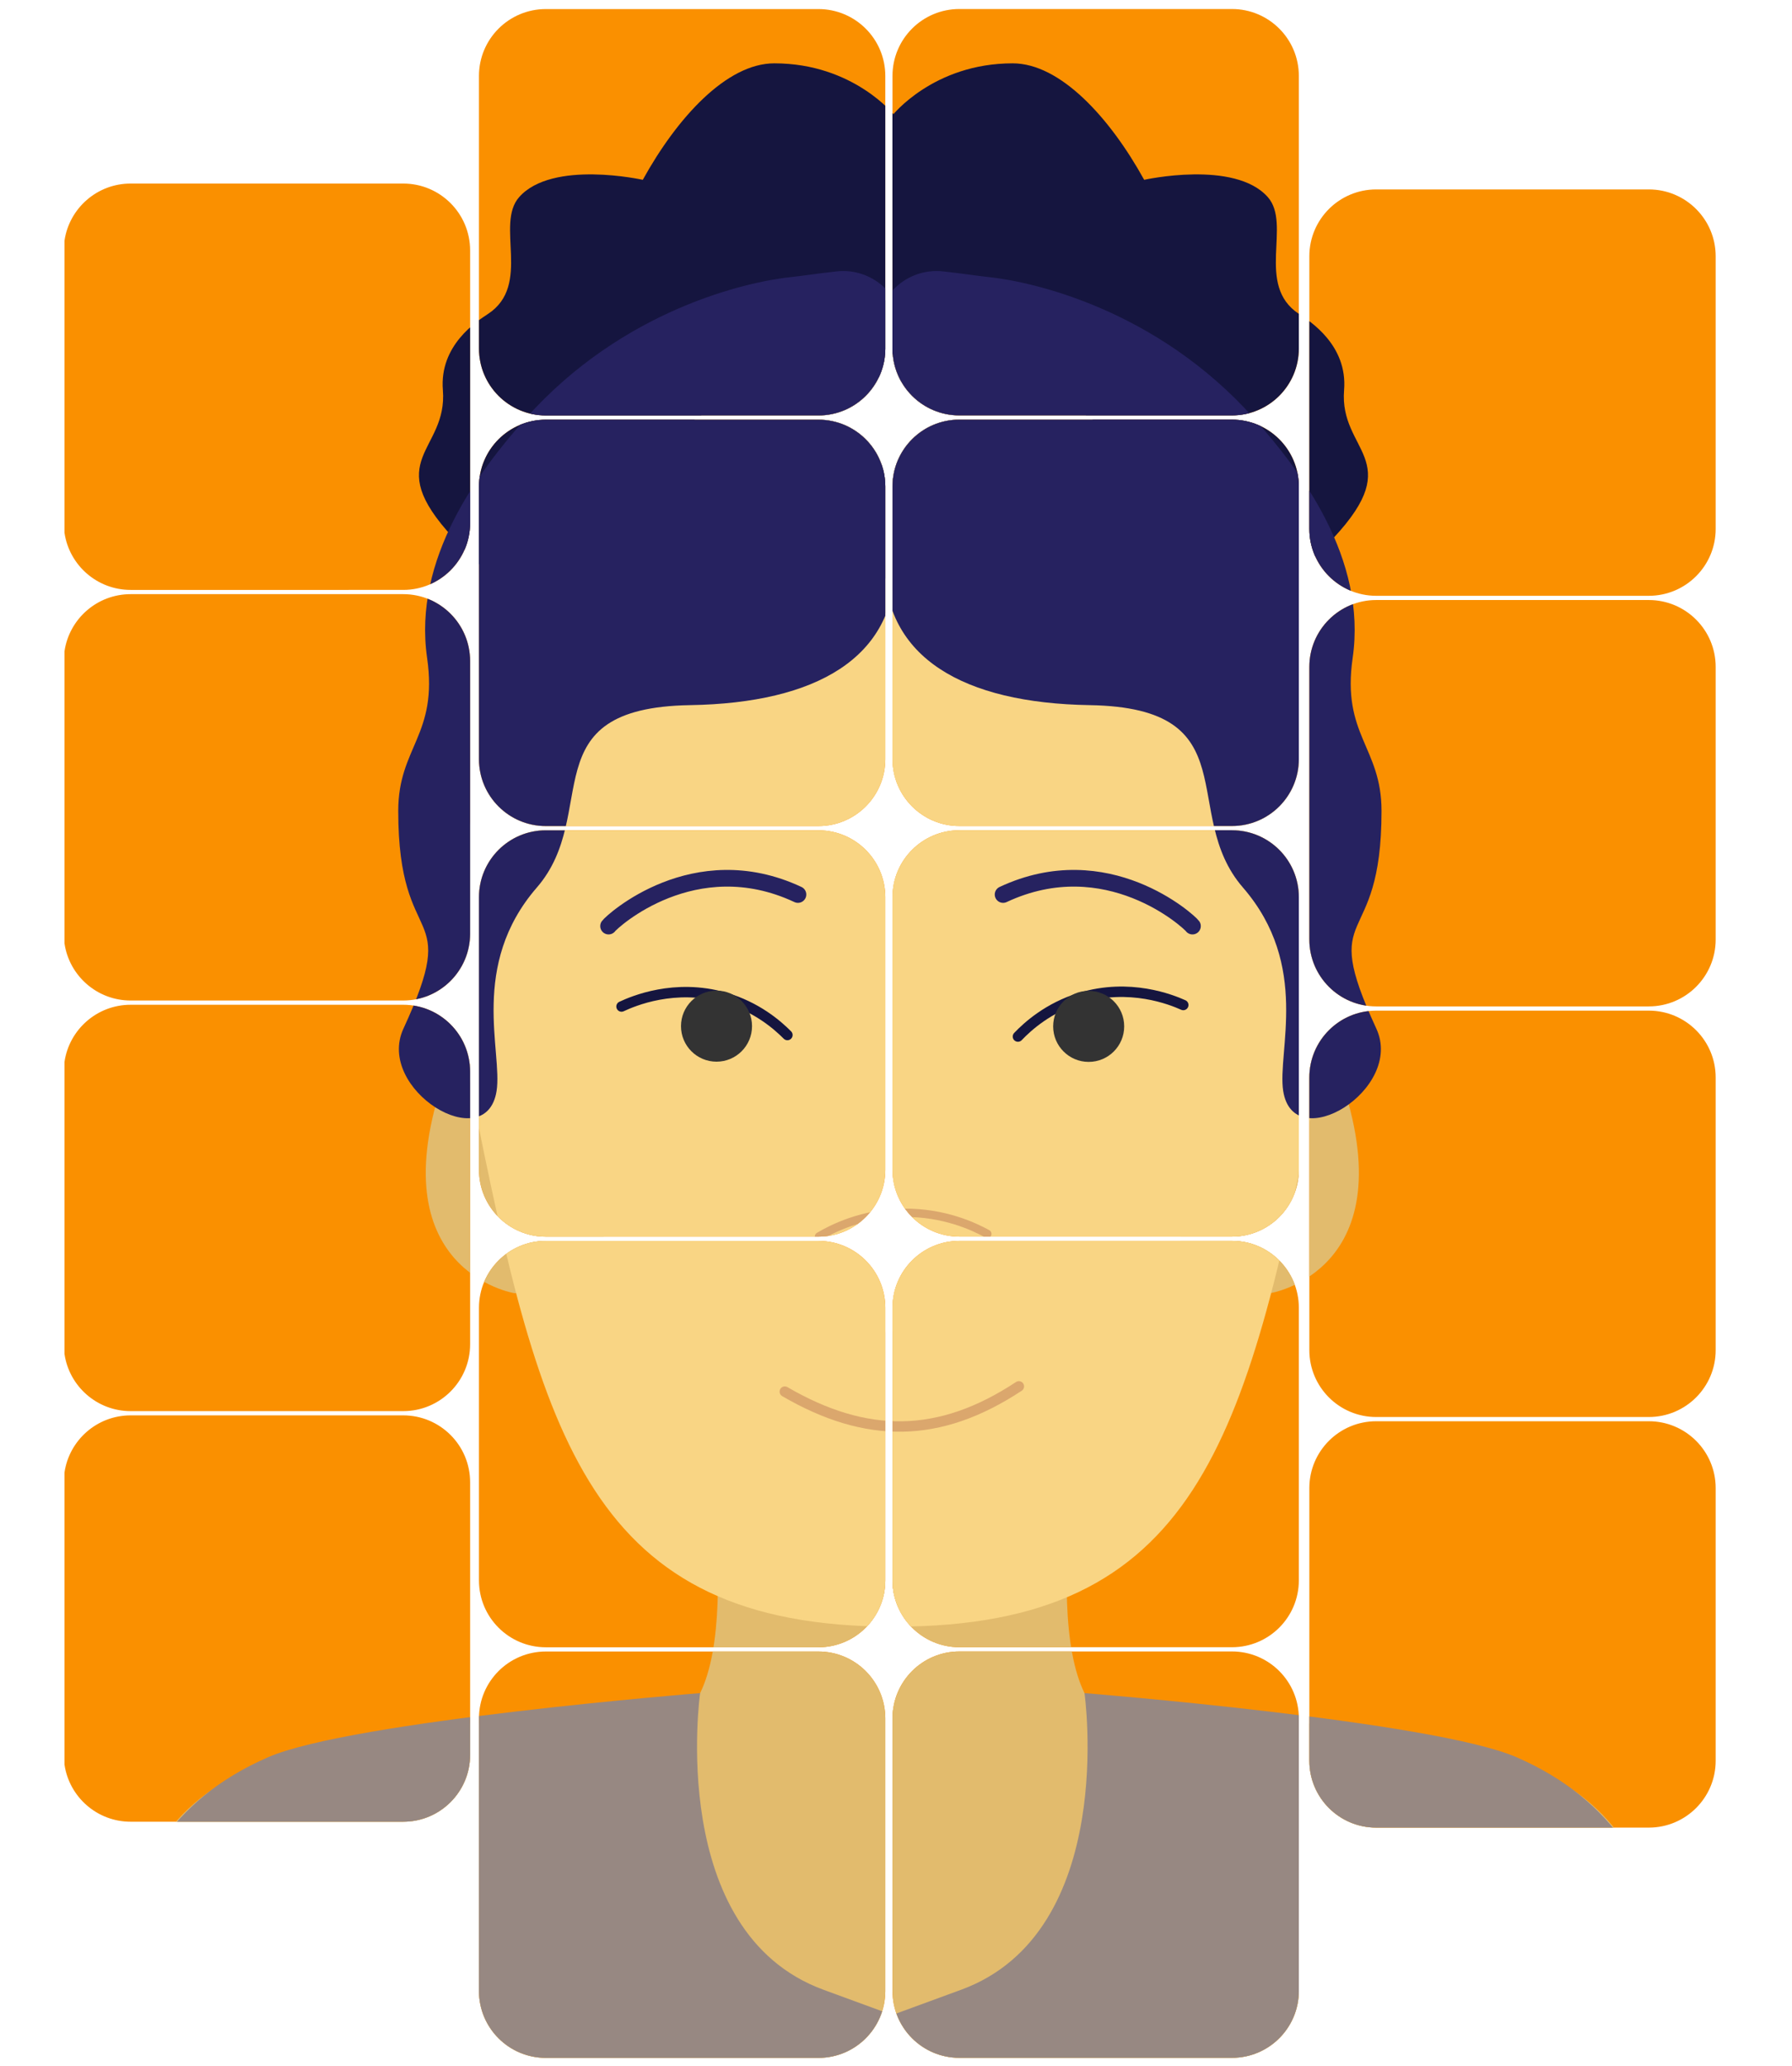 <?xml version="1.0" encoding="UTF-8"?>
<svg id="Layer_2" data-name="Layer 2" xmlns="http://www.w3.org/2000/svg" xmlns:xlink="http://www.w3.org/1999/xlink" viewBox="0 0 725.54 836.54">
  <defs>
    <style>
      .cls-1 {
        clip-path: url(#clippath);
      }

      .cls-2, .cls-3, .cls-4, .cls-5, .cls-6 {
        fill: none;
      }

      .cls-2, .cls-7, .cls-8, .cls-9, .cls-10, .cls-11, .cls-12, .cls-13 {
        stroke-width: 0px;
      }

      .cls-3 {
        stroke-width: 3.37px;
      }

      .cls-3, .cls-4, .cls-5, .cls-6 {
        stroke-linecap: round;
        stroke-linejoin: round;
      }

      .cls-3, .cls-6 {
        stroke: #dba76d;
      }

      .cls-4 {
        stroke: #262260;
        stroke-width: 6.75px;
      }

      .cls-5 {
        stroke: #15153f;
      }

      .cls-5, .cls-6 {
        stroke-width: 4.22px;
      }

      .cls-7 {
        fill: #f9d584;
      }

      .cls-8 {
        fill: #fa9000;
      }

      .cls-9 {
        fill: #262260;
      }

      .cls-10 {
        fill: #15153f;
      }

      .cls-11 {
        fill: #e2bb6d;
      }

      .cls-12 {
        fill: #333;
      }

      .cls-13 {
        fill: #978882;
      }
    </style>
    <clipPath id="clippath">
      <path class="cls-2" d="m190.34,710.44c0,14.95-12.12,27.07-27.07,27.07H52.89c-13.61,0-24.87-10.05-26.78-23.13v-118.25c1.91-13.08,13.17-23.13,26.78-23.13h110.38c14.95,0,27.07,12.12,27.07,27.07v110.38Zm0-166.23c0,14.95-12.12,27.07-27.07,27.07H52.89c-13.61,0-24.87-10.05-26.78-23.13v-118.25c1.91-13.08,13.17-23.13,26.78-23.13h110.38c14.95,0,27.07,12.12,27.07,27.07v110.38Zm0-166.23c0,14.95-12.12,27.07-27.07,27.07H52.89c-13.61,0-24.87-10.05-26.78-23.13v-118.25c1.91-13.08,13.17-23.13,26.78-23.13h110.38c14.95,0,27.07,12.12,27.07,27.07v110.38Zm0-166.23c0,14.95-12.12,27.07-27.07,27.07H52.89c-13.61,0-24.87-10.05-26.78-23.13v-118.25c1.91-13.08,13.17-23.13,26.78-23.13h110.38c14.95,0,27.07,12.12,27.07,27.07v110.38Zm168.1,594.3c0,14.95-12.12,27.07-27.07,27.07h-110.38c-14.95,0-27.07-12.12-27.07-27.07v-110.38c0-14.95,12.12-27.07,27.07-27.07h110.38c14.95,0,27.07,12.12,27.07,27.07v110.38Zm0-166.23c0,14.95-12.12,27.07-27.07,27.07h-110.38c-14.95,0-27.07-12.12-27.07-27.07v-110.38c0-14.95,12.12-27.07,27.07-27.07h110.38c14.95,0,27.07,12.12,27.07,27.07v110.38Zm0-166.23c0,14.95-12.12,27.07-27.07,27.07h-110.38c-14.95,0-27.07-12.12-27.07-27.07v-110.38c0-14.95,12.12-27.07,27.07-27.07h110.38c14.95,0,27.07,12.12,27.07,27.07v110.38Zm0-166.23c0,14.95-12.12,27.07-27.07,27.07h-110.38c-14.95,0-27.07-12.12-27.07-27.07v-110.38c0-14.95,12.12-27.07,27.07-27.07h110.38c14.95,0,27.07,12.12,27.07,27.07v110.38Zm0-166.23c0,14.95-12.12,27.07-27.07,27.07h-110.38c-14.95,0-27.07-12.12-27.07-27.07V30.74c0-14.95,12.12-27.07,27.07-27.07h110.38c14.95,0,27.07,12.12,27.07,27.07v110.38Zm167.43,664.9c0,14.95-12.12,27.07-27.07,27.07h-110.38c-14.95,0-27.07-12.12-27.07-27.07v-110.38c0-14.95,12.12-27.07,27.07-27.07h110.38c14.95,0,27.07,12.12,27.07,27.07v110.38Zm0-166.23c0,14.95-12.12,27.07-27.07,27.07h-110.38c-14.95,0-27.07-12.12-27.07-27.07v-110.38c0-14.95,12.12-27.07,27.07-27.07h110.38c14.95,0,27.07,12.12,27.07,27.07v110.38Zm0-166.23c0,14.95-12.12,27.07-27.07,27.07h-110.38c-14.95,0-27.07-12.12-27.07-27.07v-110.38c0-14.95,12.12-27.07,27.07-27.07h110.38c14.95,0,27.07,12.12,27.07,27.07v110.38Zm0-166.23c0,14.95-12.12,27.07-27.07,27.07h-110.38c-14.95,0-27.07-12.12-27.07-27.07v-110.38c0-14.95,12.12-27.07,27.07-27.07h110.38c14.95,0,27.07,12.12,27.07,27.07v110.38Zm0-166.23c0,14.95-12.12,27.07-27.07,27.07h-110.38c-14.95,0-27.07-12.12-27.07-27.07V30.72c0-14.95,12.12-27.07,27.07-27.07h110.38c14.95,0,27.07,12.12,27.07,27.07v110.38Zm168.77,571.72c0,14.95-12.12,27.07-27.07,27.07h-110.38c-14.95,0-27.07-12.12-27.07-27.07v-110.38c0-14.95,12.12-27.07,27.07-27.07h110.38c14.95,0,27.07,12.12,27.07,27.07v110.38Zm0-166.23c0,14.95-12.12,27.07-27.07,27.07h-110.38c-14.95,0-27.07-12.12-27.07-27.07v-110.38c0-14.95,12.12-27.07,27.07-27.07h110.38c14.95,0,27.07,12.12,27.07,27.07v110.38Zm0-166.23c0,14.95-12.12,27.07-27.07,27.07h-110.38c-14.95,0-27.07-12.12-27.07-27.07v-110.38c0-14.95,12.12-27.07,27.07-27.07h110.38c14.95,0,27.07,12.12,27.07,27.07v110.38Zm0-166.23c0,14.95-12.12,27.07-27.07,27.07h-110.38c-14.95,0-27.07-12.12-27.07-27.07v-110.38c0-14.95,12.12-27.07,27.07-27.07h110.38c14.95,0,27.07,12.12,27.07,27.07v110.38Z"/>
    </clipPath>
  </defs>
  <g id="Layer_27" data-name="Layer 27">
    <g id="A">
      <g class="cls-1">
        <g>
          <rect class="cls-8" width="725.54" height="836.54"/>
          <g>
            <path id="Exercise_Bun" class="cls-10" d="m361.3,46.73s16.59-21.09,48.71-21.09c19.3,0,39.37,22.02,53.24,47.16,0,0,36.63-8.17,50.05,6.99,9.78,11.05-5.14,35.61,12.6,47.29,4.54,2.99,19.76,12.68,18.29,30.83-2.03,25,25.56,27.84-4.26,59.86-31.96,34.32-55.86,44.5-65.89,48.15-14.65,5.32-30.62,1.63-61.95-5.98-50.89-12.35-50-12.47-50-12.47l-.79-200.74Z"/>
            <path id="Exercise_Bun-2" data-name="Exercise_Bun" class="cls-10" d="m362.2,46.73s-16.59-21.09-48.71-21.09c-19.3,0-39.37,22.02-53.24,47.16,0,0-36.63-8.17-50.05,6.99-9.78,11.05,5.14,35.61-12.6,47.29-4.54,2.99-19.76,12.68-18.29,30.83,2.03,25-25.56,27.84,4.26,59.86,31.96,34.32,55.86,44.5,65.89,48.15,14.65,5.32,30.62,1.63,61.95-5.98,50.89-12.35,50-12.47,50-12.47l.79-200.74Z"/>
            <path id="Exercise_L_Shoulder" class="cls-11" d="m50.94,836.53s-21.12-96.96,57.6-123.07c113.42-37.62,156.99,8.47,174.92-28.01,17.93-36.48-3.23-134.26-3.23-134.26l82.02-12.4-.96,297.74H50.94Z"/>
            <path id="Exercise_L_Ear" class="cls-11" d="m208.23,523.53s-55.75-9.02-28.21-87.81c27.54-78.79,53.56-27.12,53.56-27.12l13.54,114.93h-38.89Z"/>
            <path id="Exercise_L_Face" class="cls-7" d="m364.17,143.57c-.96-.01-1.92-.04-2.88-.04-122.58,0-196.97,165.26-170.07,299.78,27.89,139.45,47.49,215.23,170.07,215.23.97,0,1.92-.03,2.88-.05V143.57Z"/>
            <path id="Exercise_L_Shirt" class="cls-13" d="m283.46,685.44s-13.76,96.74,49.96,120.1l28.83,10.57-.96,20.41H50.94s-23.97-89.74,57.65-125.14c33.86-14.69,174.87-25.94,174.87-25.94Z"/>
            <path id="Exercise_L_Hair" class="cls-9" d="m365.55,133.9c0-14.37-12.47-25.57-26.76-24.03-7.51.81-13.99,1.83-18.43,2.29-17.78,1.86-68.11,13.01-107.45,57.17-19.07,21.4-45.79,56.78-39.99,96.97,4.52,31.31-11.67,36.1-11.68,61.95-.03,58.38,25.85,36.7,2.1,88.19-11.36,24.63,33.47,52.04,37.71,25.26,2.51-15.85-11.09-50.81,16.31-82.4,26.08-30.08-2.91-72.76,62.05-73.83,51.11-.84,83.06-19.17,83.06-57.5l3.08-94.06Z"/>
            <path id="Exercise_R_Shoulder" class="cls-11" d="m672.6,836.53s20.13-96.96-58.59-123.07c-113.42-37.62-156.99,8.47-174.92-28.01-17.93-36.48,3.23-134.26,3.23-134.26l-82.02-12.4.99,297.74h311.31Z"/>
            <path id="Exercise_R_Ear" class="cls-11" d="m514.33,523.53s55.75-9.02,28.21-87.81c-27.54-78.79-53.56-27.12-53.56-27.12l-13.54,114.93h38.89Z"/>
            <path class="cls-7" d="m359.45,143.57c.96-.01,1.92-.04,2.88-.04,122.58,0,196.97,165.26,170.07,299.78-27.89,139.45-47.49,215.23-170.07,215.23-.97,0-1.92-.03-2.88-.05V143.57Z"/>
            <path class="cls-13" d="m439.09,685.44s13.76,96.74-49.96,120.1l-28.83,10.57.99,20.41h311.31s22.99-89.74-58.64-125.14c-33.86-14.69-174.87-25.94-174.87-25.94Z"/>
            <path id="Exercise_L_Hair-2" data-name="Exercise_L_Hair" class="cls-9" d="m355.04,133.9c0-14.37,12.47-25.57,26.76-24.03,7.51.81,13.99,1.83,18.43,2.29,17.78,1.86,68.11,13.01,107.45,57.17,19.07,21.4,45.79,56.78,39.99,96.97-4.52,31.31,11.67,36.1,11.68,61.95.03,58.38-25.85,36.7-2.1,88.19,11.36,24.63-33.47,52.04-37.71,25.26-2.51-15.85,11.09-50.81-16.31-82.4-26.08-30.08,2.91-72.76-62.05-73.83-51.11-.84-83.06-19.17-83.06-57.5l-3.08-94.06Z"/>
            <path class="cls-5" d="m412.14,419.64c3.96-4.15,12.29-11.7,25.2-15.65,20.05-6.13,37.02.76,41.74,2.88"/>
            <circle class="cls-12" cx="440.78" cy="415.52" r="14.38"/>
            <path class="cls-5" d="m318.8,419.02c-4.04-4.07-12.5-11.47-25.48-15.18-20.16-5.76-37,1.45-41.68,3.64"/>
            <circle class="cls-12" cx="290.1" cy="415.43" r="14.38"/>
            <path class="cls-3" d="m331.59,500.57c5.29-3.13,17.42-9.36,34.08-9.58,16.49-.22,28.69,5.55,34.08,8.52"/>
            <path class="cls-6" d="m317.75,563.39c32.96,19.17,62.49,19.17,94.77-2.13"/>
            <path class="cls-4" d="m406.13,362.14c42.06-19.7,75.36,10.91,76.67,12.78"/>
            <path class="cls-4" d="m323.07,362.14c-42.06-19.7-75.36,10.91-76.67,12.78"/>
          </g>
        </g>
      </g>
    </g>
  </g>
</svg>